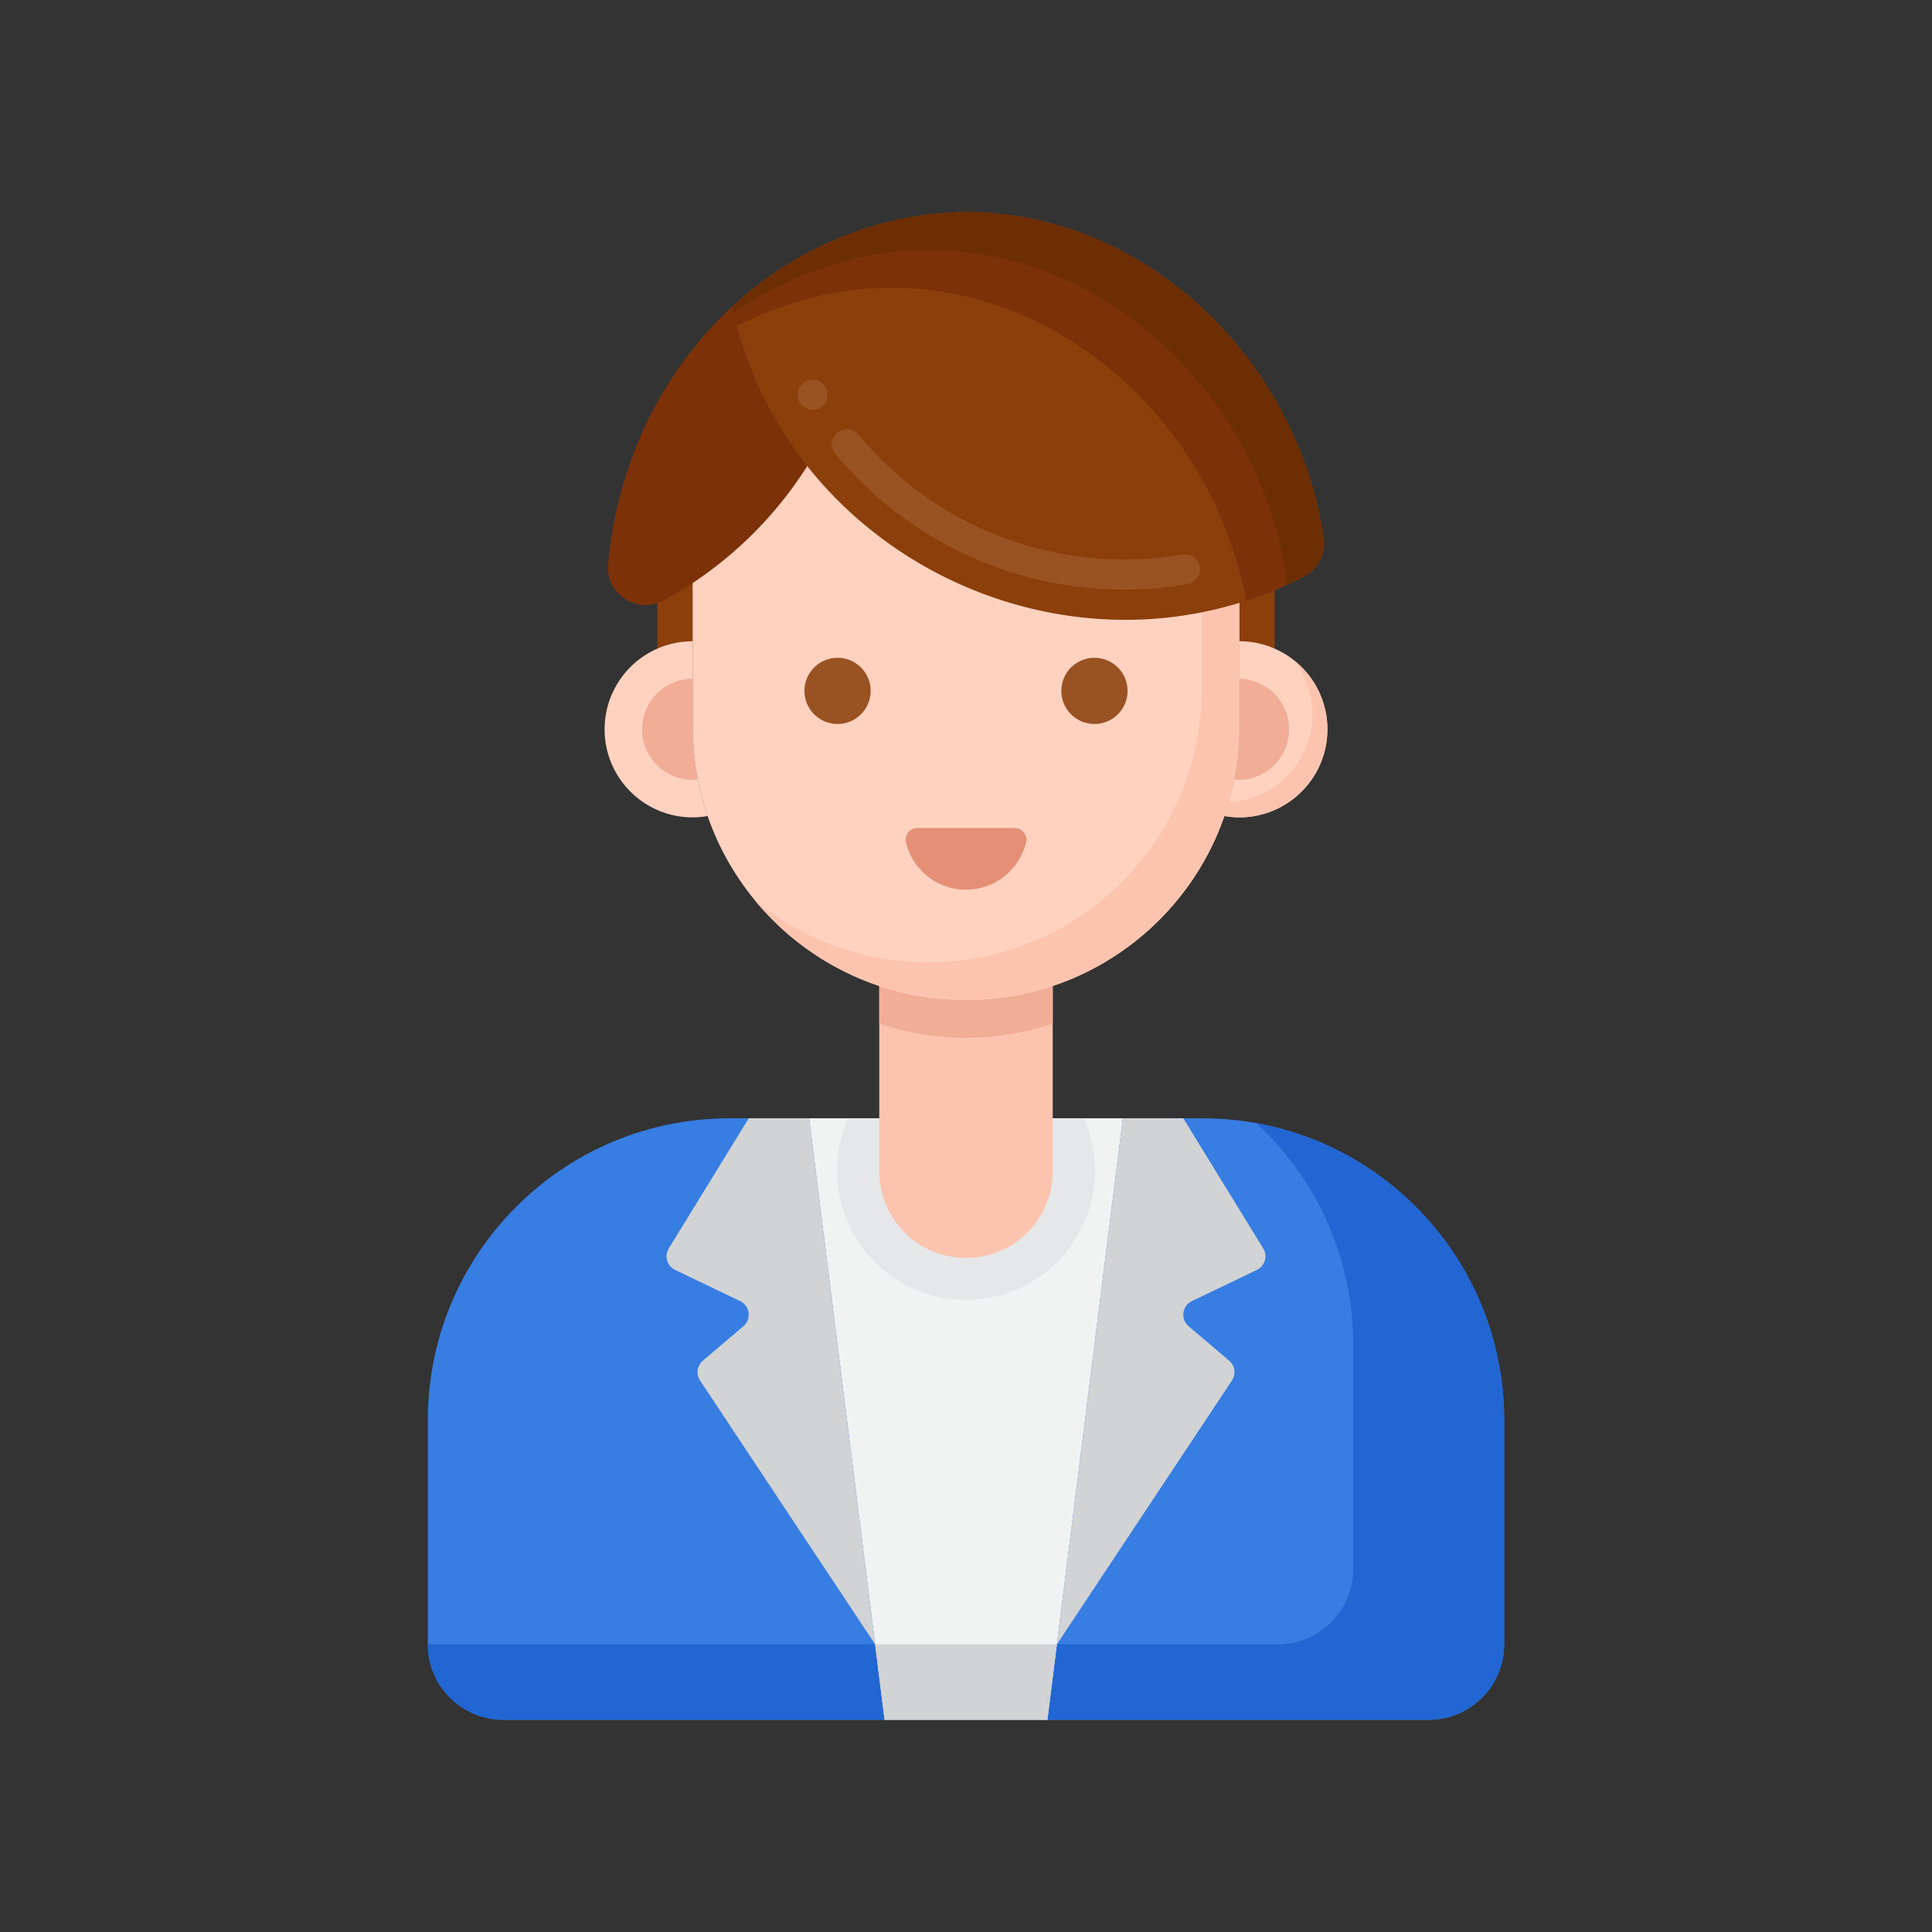 <svg
                                                        xmlns="http://www.w3.org/2000/svg" version="1.1"
                                                        xmlns:xlink="http://www.w3.org/1999/xlink" width="25"
                                                        height="25" x="0" y="0" viewBox="0 0 256 256"
                                                        style="enable-background:new 0 0 512 512" xml:space="preserve"
                                                        class="">
                                                        <rect x="0" y="0" width="256" height="256" fill="#333333" stroke="none"/>
                                                        <g>
                                                            <path fill="#377de2"
                                                                d="M199.31 188.18v29.7c0 5.53-4.48 10-10 10H66.69c-5.52 0-10-4.47-10-10v-29.7c0-22.09 17.91-40 40-40h62.62c22.09 0 40 17.91 40 40z"
                                                                opacity="1" data-original="#377de2" class="">
                                                            </path>
                                                            <path fill="#2266d3"
                                                                d="M166.474 148.823c7.893 7.307 12.834 17.756 12.834 29.359v29.7c0 5.523-4.477 10-10 10H56.692c0 5.523 4.477 10 10 10h122.616c5.523 0 10-4.477 10-10v-29.7c0-19.644-14.162-35.981-32.834-39.359z"
                                                                opacity="1" data-original="#2266d3" class="">
                                                            </path>
                                                            <path fill="#f1f2f2"
                                                                d="M138.788 227.883h-21.576l-10-79.703h41.576z"
                                                                opacity="1" data-original="#f1f2f2" class="">
                                                            </path>
                                                            <path fill="#e6e7e8"
                                                                d="M112.387 148.18a17.013 17.013 0 0 0-1.487 6.954c0 9.444 7.656 17.101 17.101 17.101s17.101-7.656 17.101-17.101c0-2.479-.539-4.828-1.487-6.954z"
                                                                opacity="1" data-original="#e6e7e8" class="">
                                                            </path>
                                                            <path fill="#d1d3d4"
                                                                d="m115.958 217.883-23.196-34.957a2 2 0 0 1 .37-2.629l5.369-4.568a2 2 0 0 0-.431-3.326l-8.613-4.133a2 2 0 0 1-.839-2.85l10.588-17.24h8.007zM140.042 217.883l23.196-34.957a2 2 0 0 0-.37-2.629l-5.369-4.568a2 2 0 0 1 .431-3.326l8.613-4.133a2 2 0 0 0 .839-2.85l-10.588-17.24h-8.007z"
                                                                opacity="1" data-original="#d1d3d4" class="">
                                                            </path>
                                                            <path fill="#8c3f0a"
                                                                d="M153.789 101.832h-51.578c-8.343 0-15.106-6.763-15.106-15.106V75.841h81.79v10.885c0 8.343-6.763 15.106-15.106 15.106z"
                                                                opacity="1" data-original="#8c3f0a" class="">
                                                            </path>
                                                            <path fill="#fcc4ae"
                                                                d="M116.508 126.744v28.443c0 2.2.632 4.355 1.82 6.207 4.522 7.048 14.823 7.048 19.345 0a11.496 11.496 0 0 0 1.82-6.207v-28.442h-22.985z"
                                                                opacity="1" data-original="#fcc4ae" class="">
                                                            </path>
                                                            <path fill="#f2ad97"
                                                                d="M116.508 135.638A36.16 36.16 0 0 0 128 137.51c4.019 0 7.881-.664 11.493-1.873v-8.893h-22.985z"
                                                                opacity="1" data-original="#f2ad97" class="">
                                                            </path>
                                                            <path fill="#ffd2c0"
                                                                d="M128 132.51c-20.004 0-36.219-16.216-36.219-36.219V77.489c0-20.003 16.216-36.219 36.219-36.219s36.219 16.216 36.219 36.219V96.29c0 20.004-16.216 36.22-36.219 36.22z"
                                                                opacity="1" data-original="#ffd2c0" class="">
                                                            </path>
                                                            <path fill="#fcc4ae"
                                                                d="M150.988 49.501a36.072 36.072 0 0 1 8.231 22.988V91.29c0 20.003-16.216 36.219-36.219 36.219a36.07 36.07 0 0 1-22.988-8.231c6.643 8.078 16.713 13.231 27.988 13.231 20.003 0 36.219-16.216 36.219-36.219V77.489c0-11.275-5.153-21.345-13.231-27.988z"
                                                                opacity="1" data-original="#fcc4ae" class="">
                                                            </path>
                                                            <path fill="#ffd2c0"
                                                                d="M91.781 96.291V84.972c-6.443 0-11.667 5.223-11.667 11.667 0 6.443 5.223 11.667 11.667 11.667.679 0 1.341-.07 1.988-.181a36.166 36.166 0 0 1-1.988-11.834zM164.219 84.972v11.319c0 4.145-.706 8.124-1.988 11.833a11.73 11.73 0 0 0 1.988.181c6.443 0 11.667-5.223 11.667-11.667 0-6.443-5.224-11.666-11.667-11.666z"
                                                                opacity="1" data-original="#ffd2c0" class="">
                                                            </path>
                                                            <path fill="#fcc4ae"
                                                                d="M171.408 87.45a11.617 11.617 0 0 1 2.478 7.189c0 6.245-4.907 11.343-11.075 11.652a36.481 36.481 0 0 1-.58 1.833 11.73 11.73 0 0 0 1.988.182c6.443 0 11.667-5.223 11.667-11.667 0-3.732-1.752-7.054-4.478-9.189z"
                                                                opacity="1" data-original="#fcc4ae" class="">
                                                            </path>
                                                            <circle cx="110.979" cy="91.546" r="4.388"
                                                                fill="#995222" opacity="1" data-original="#995222"
                                                                class=""></circle>
                                                            <circle cx="145.021" cy="91.546" r="4.388"
                                                                fill="#995222" opacity="1" data-original="#995222"
                                                                class=""></circle>
                                                            <path fill="#f2ad97"
                                                                d="M91.781 96.291v-6.356a6.704 6.704 0 0 0 0 13.408c.236 0 .458-.046.688-.069a36.358 36.358 0 0 1-.688-6.983zM164.225 96.291v-6.356a6.705 6.705 0 0 1 0 13.408c-.236 0-.458-.046-.688-.069.442-2.262.688-4.593.688-6.983z"
                                                                opacity="1" data-original="#f2ad97" class="">
                                                            </path>
                                                            <path fill="#7c3108"
                                                                d="M115.014 34.034c.061 19.232-10.695 36.619-27.07 45.529-3.464 1.885-7.717-.828-7.37-4.757 1.177-13.345 7.109-25.559 16.431-34.162a47.313 47.313 0 0 1 17.86-10.424c.096 1.26.149 2.528.149 3.814z"
                                                                opacity="1" data-original="#7c3108" class="">
                                                            </path>
                                                            <path fill="#8c3f0a"
                                                                d="M172.778 76.39c-30.362 15.674-68.533-2.216-75.774-35.746 5.009-4.639 10.994-8.222 17.746-10.387 28.227-9.163 56.357 12.318 60.643 41.029a4.945 4.945 0 0 1-2.615 5.104z"
                                                                opacity="1" data-original="#8c3f0a" class="">
                                                            </path>
                                                            <path fill="#7c3108"
                                                                d="M175.393 71.286c-4.286-28.71-32.416-50.192-60.643-41.029-6.752 2.165-12.737 5.748-17.746 10.387.186.863.394 1.716.62 2.558a47.227 47.227 0 0 1 7.125-2.945c27.671-8.983 55.249 11.484 60.362 39.341a51.683 51.683 0 0 0 7.666-3.208 4.944 4.944 0 0 0 2.616-5.104z"
                                                                opacity="1" data-original="#7c3108" class="">
                                                            </path>
                                                            <path fill="#6d2e03"
                                                                d="M175.393 71.286c-4.286-28.71-32.416-50.192-60.643-41.029-6.752 2.165-12.737 5.748-17.746 10.387.06.276.121.551.185.825a47.148 47.148 0 0 1 12.561-6.212c28.227-9.163 56.357 12.318 60.643 41.029.063.42.068.839.024 1.249.792-.36 1.58-.741 2.362-1.145a4.946 4.946 0 0 0 2.614-5.104z"
                                                                opacity="1" data-original="#6d2e03"></path>
                                                            <path fill="#995222"
                                                                d="M148.979 78.13c-7.46 0-14.67-1.63-21.41-4.85-6.489-3.09-12.329-7.64-16.88-13.13a2.015 2.015 0 0 1 .261-2.82c.819-.68 2.149-.55 2.819.26 8.71 10.51 21.54 16.54 35.2 16.54 2.61 0 5.19-.22 7.68-.67a2.008 2.008 0 0 1 2.32 1.62 2 2 0 0 1-1.62 2.32c-2.74.49-5.559.73-8.37.73zm-39.311-25.819a1.989 1.989 0 1 1-3.978 0 1.989 1.989 0 0 1 3.978 0z"
                                                                opacity="1" data-original="#995222" class="">
                                                            </path>
                                                            <path fill="#e59076"
                                                                d="M134.44 109.715c.996 0 1.751.93 1.521 1.9a8.187 8.187 0 0 1-15.922 0c-.23-.969.524-1.9 1.521-1.9z"
                                                                opacity="1" data-original="#e59076" class="">
                                                            </path>
                                                            <path fill="#d1d3d4"
                                                                d="M138.788 227.883h-21.576l-1.254-10h24.084z"
                                                                opacity="1" data-original="#d1d3d4" class="">
                                                            </path>
                                                        </g>
                                                    </svg>